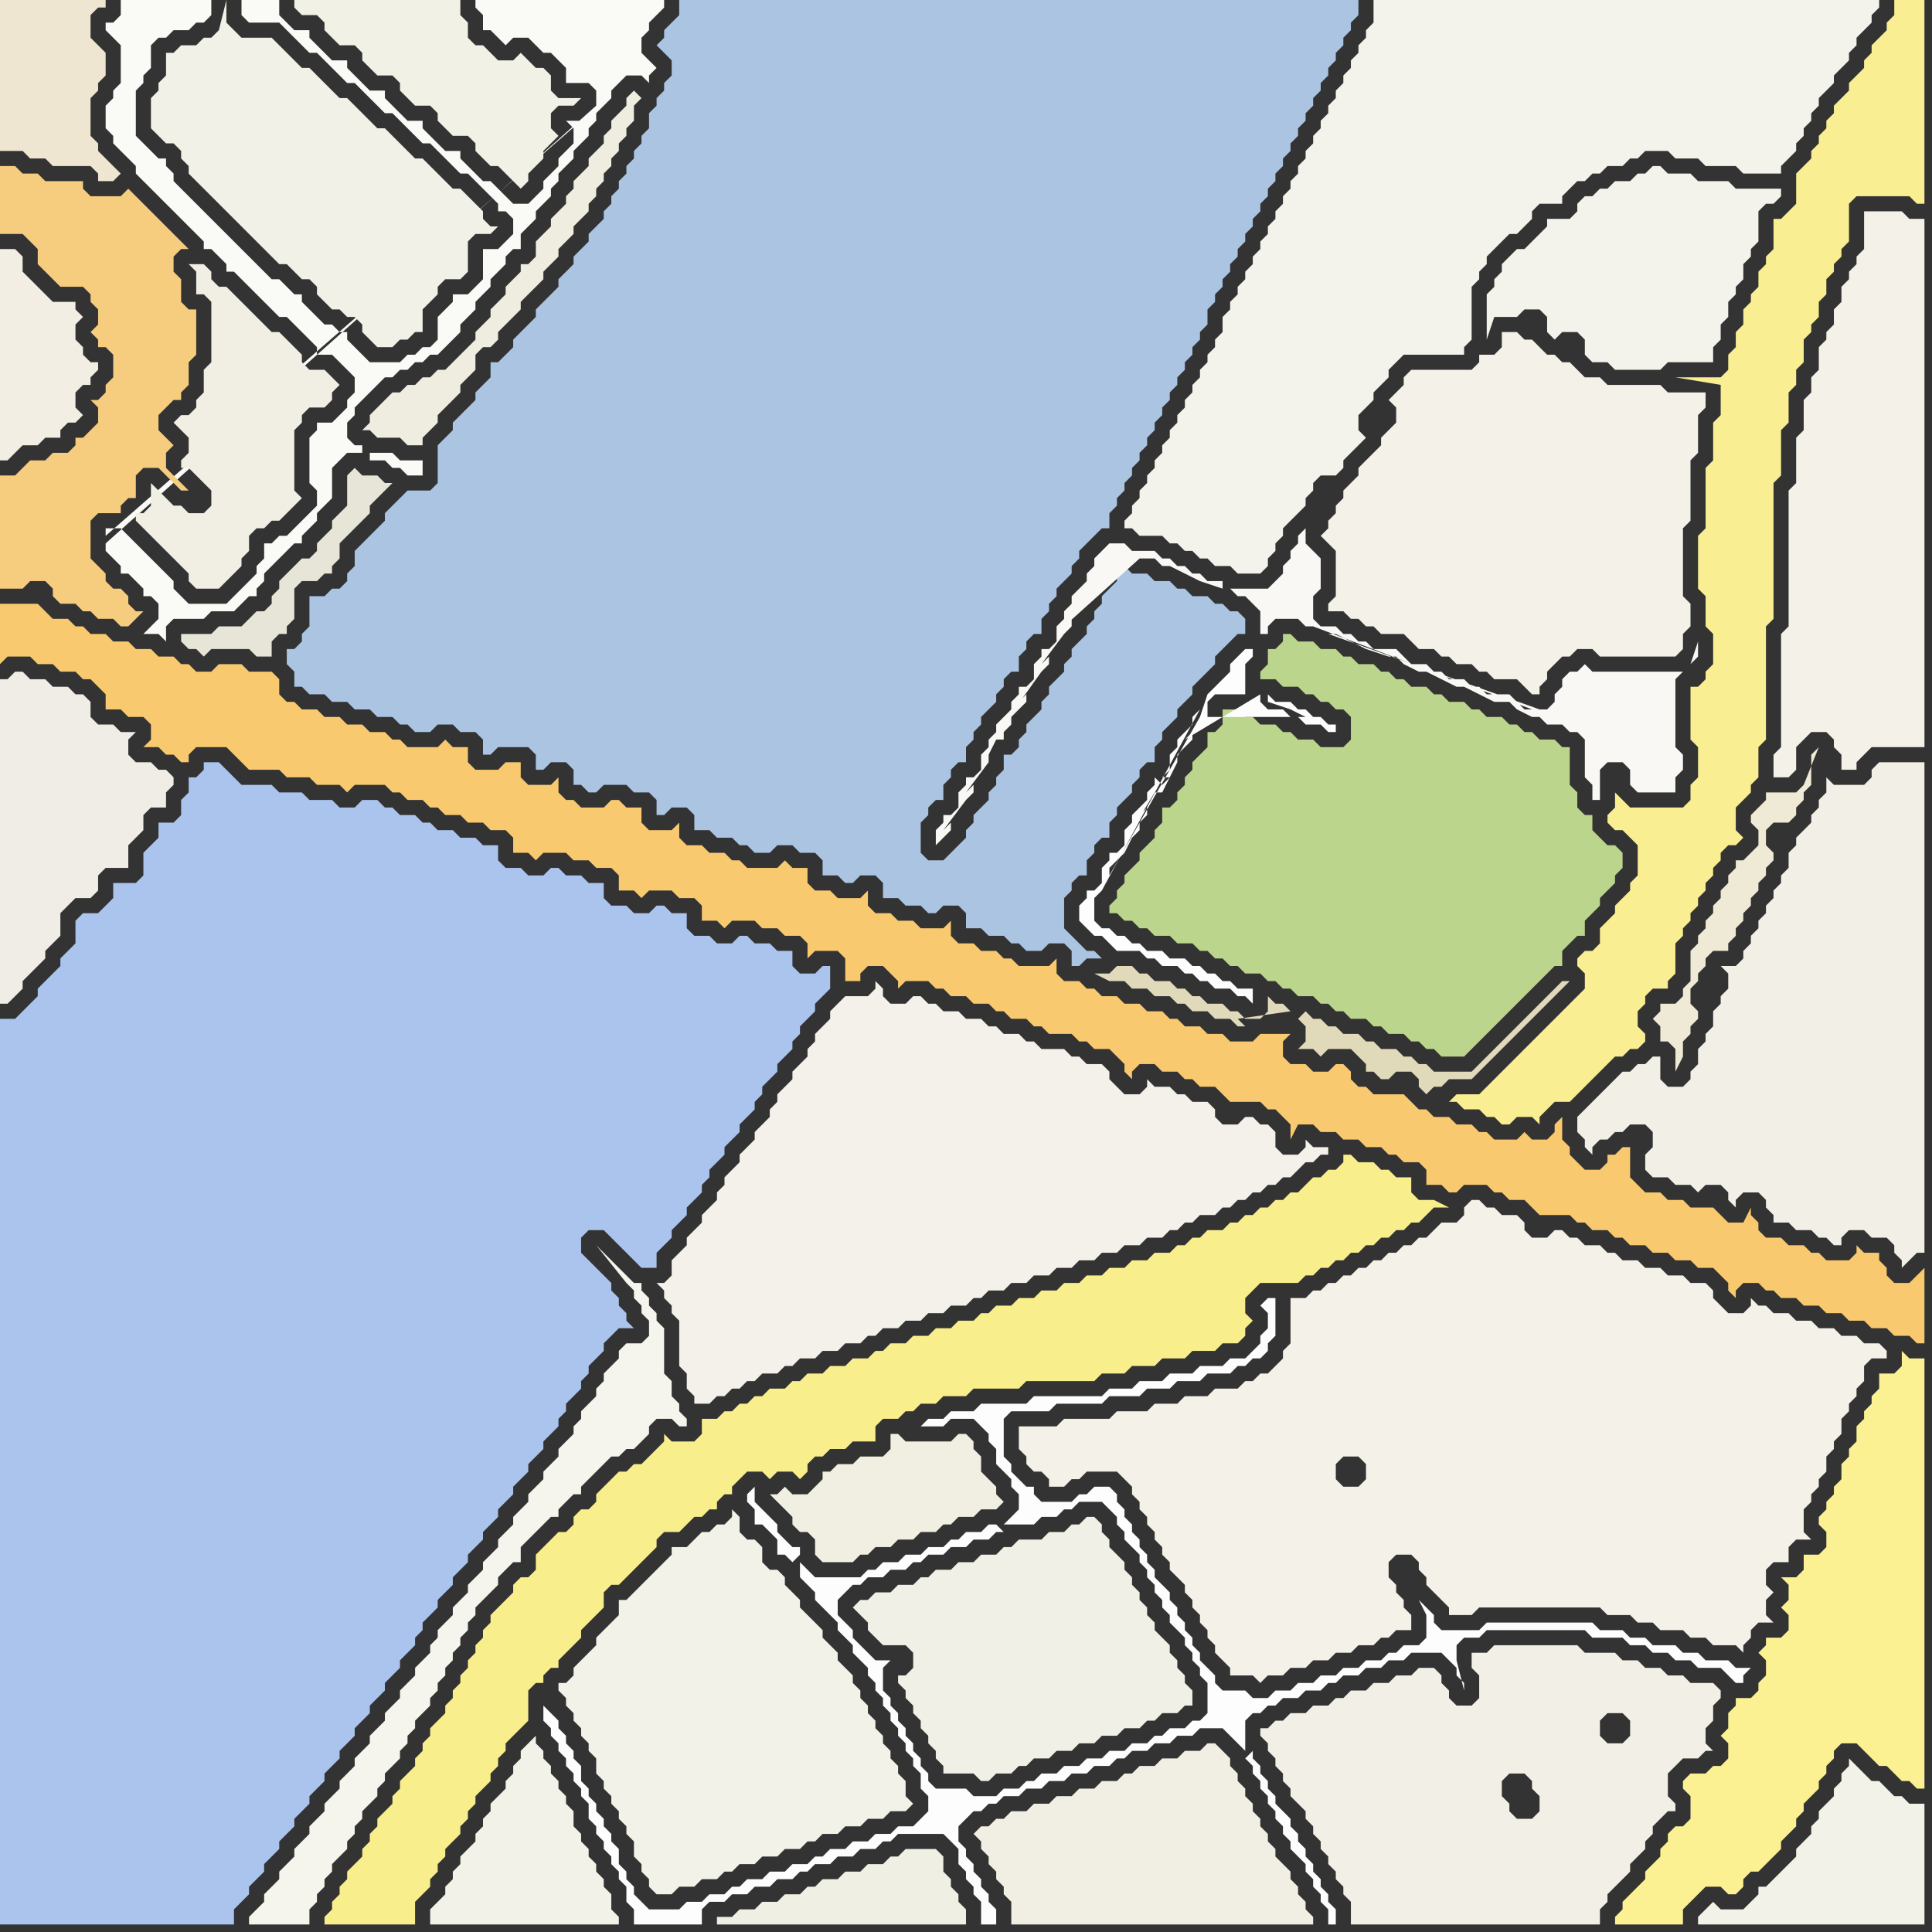 <svg width="256" height="256" xmlns="http://www.w3.org/2000/svg"><rect width="100%" height="100%" fill="#333333" stroke="none"/><script> 
var tempColor;
function hoverPath(evt){
obj = evt.target;
tempColor = obj.getAttribute("fill");
obj.setAttribute("fill","red");
//alert(tempColor);
//obj.setAttribute("stroke","red");}
function recoverPath(evt){
obj = evt.target;
obj.setAttribute("fill", tempColor);
//obj.setAttribute("stroke", tempColor);
}</script><path onmouseover="hoverPath(evt)" onmouseout="recoverPath(evt)" fill="rgb(250,250,246)" d="M  14,72l 0,1 1,1 1,1 0,1 1,0 2,2 0,1 1,0 1,1 0,2 -2,2 2,0 1,1 0,-2 1,-1 4,0 1,-1 3,0 1,-1 1,-1 1,0 0,-1 1,-1 0,-1 2,-2 1,-1 1,-1 1,0 0,-1 2,-2 0,-1 1,-1 1,-1 0,-4 2,-2 2,0 0,-1 -1,0 -1,-1 0,-2 1,-1 0,-1 4,-4 1,0 1,-1 1,0 1,-1 1,0 1,-1 1,0 1,-1 1,-1 1,-1 0,-1 1,-1 1,-1 0,-1 1,-1 1,-1 0,-1 1,-1 1,-1 0,-1 1,-1 1,0 0,-2 1,-1 1,-1 0,-1 1,-1 1,-1 0,-1 1,-1 0,-1 1,-1 1,-1 0,-1 2,-2 0,-1 1,-1 0,-1 1,-1 1,-1 0,-1 1,-1 1,-1 2,0 1,1 0,-1 1,-1 0,0 -1,-1 0,0 -1,-1 0,-2 1,-1 0,-1 1,-1 1,-1 0,-1 -25,0 0,1 1,1 0,2 1,0 1,1 1,1 1,-1 2,0 1,1 1,1 1,0 1,1 1,1 0,2 3,0 1,1 0,2 -65,58 63,-56 -2,0 1,1 0,2 -1,1 -1,1 0,1 -2,2 0,1 -1,1 -1,1 -2,0 -1,-1 -1,-1 -1,-1 -1,0 -1,-1 -1,-1 -1,-1 0,-1 -2,0 -1,-1 -1,-1 -1,-1 0,-1 -2,0 -1,-1 -1,-1 -1,-1 0,-1 -2,0 -1,-1 -1,-1 -1,-1 0,-1 -2,0 -1,-1 -1,-1 -1,-1 0,-1 -2,0 -1,-1 -1,-1 0,-2 -5,0 0,2 1,1 4,0 1,1 1,1 1,1 1,1 1,0 1,1 1,1 1,1 1,1 1,0 1,1 1,1 1,1 1,1 1,0 1,1 1,1 1,1 1,1 1,0 1,1 1,1 1,1 1,1 1,0 1,1 1,1 1,1 1,1 0,1 1,0 1,1 0,2 -1,1 -1,1 -2,0 0,4 -1,1 -1,1 -2,0 0,1 -1,1 -1,1 0,3 -1,1 -1,0 -1,1 -1,0 -1,1 -4,0 -1,-1 -1,-1 -1,-1 0,-1 -1,0 -1,-1 -1,0 -1,-1 -1,-1 -1,-1 0,-1 -1,0 -1,-1 -1,-1 -1,0 -1,-1 -1,-1 -1,-1 -1,-1 -1,-1 -1,-1 -1,-1 -1,-1 -1,-1 -1,-1 -1,-1 -1,-1 -1,-1 0,-1 -1,-1 0,-1 -1,0 -2,-2 -1,-1 0,-6 1,-1 0,-1 1,-1 0,-3 1,-1 1,0 1,-1 2,0 1,-1 1,0 1,-1 0,-2 -12,0 0,2 -1,1 -1,0 0,1 1,1 0,0 1,1 0,5 -1,1 0,1 -1,1 0,3 1,1 0,1 1,1 1,1 1,1 0,1 1,1 1,1 1,1 1,1 1,1 1,1 1,1 1,1 1,1 0,1 1,0 1,1 1,1 0,1 1,0 1,1 1,1 1,1 1,1 1,1 1,1 1,0 1,1 1,1 1,1 1,1 0,1 2,0 1,1 1,1 1,1 0,2 -1,1 0,1 -1,1 -1,1 -2,0 0,1 -1,1 0,6 1,1 0,2 -2,2 -1,1 -1,1 -1,0 -1,1 -1,0 0,2 -1,1 0,1 -1,1 -1,1 -1,1 -1,1 -5,0 -1,-1 -1,-1 0,-1 -5,-5 -1,-1 -1,-1 -2,0 0,1 63,-55 -63,56 35,-12 0,1 2,0 1,1 1,0 1,1 2,0 0,-2 -3,0 -1,-1 -3,0 -35,12Z"/>
<path onmouseover="hoverPath(evt)" onmouseout="recoverPath(evt)" fill="rgb(242,241,231)" d="M  23,7l -1,0 0,3 -1,1 0,1 -1,1 0,4 1,1 0,0 1,1 1,0 1,1 0,1 1,1 0,1 1,1 1,1 1,1 1,1 1,1 1,1 1,1 1,1 1,1 1,1 1,1 1,1 1,0 1,1 1,1 1,0 1,1 0,1 1,1 1,1 1,0 1,1 1,0 1,1 0,1 1,1 1,1 2,0 1,-1 1,0 1,-1 1,0 0,-3 1,-1 1,-1 0,-1 1,-1 2,0 1,-1 0,-4 1,-1 2,0 1,-1 -1,0 -1,-1 0,-1 -1,-1 -1,-1 -1,-1 -1,0 -1,-1 -1,-1 -1,-1 -1,-1 -1,0 -1,-1 -1,-1 -1,-1 -1,-1 -1,0 -1,-1 -1,-1 -1,-1 -1,-1 -1,0 -1,-1 -1,-1 -2,-2 -1,0 -2,-2 -1,-1 -1,-1 -4,0 -1,-1 -1,-1 0,-3 -1,4 0,0 -1,1 -1,0 -1,1 -2,0 -1,1Z"/>
<path onmouseover="hoverPath(evt)" onmouseout="recoverPath(evt)" fill="rgb(187,213,141)" d="M  162,96l 0,0 -1,1 -1,0 0,2 -1,1 -1,1 0,1 -1,1 0,1 -1,1 0,1 -1,1 -1,0 0,2 -1,1 0,1 -1,1 -1,1 0,1 -1,1 -1,1 0,1 -1,1 0,1 -1,1 0,1 1,0 1,1 1,0 1,1 1,0 1,1 2,0 1,1 2,0 1,1 1,0 1,1 1,0 1,1 1,0 1,1 2,0 1,1 1,0 1,1 1,0 1,1 2,0 1,1 1,0 1,1 1,0 1,1 2,0 1,1 1,0 1,1 2,0 1,1 1,0 1,1 1,0 1,1 3,0 1,-1 0,0 2,-2 1,-1 4,-4 1,-1 2,-2 1,-1 1,0 0,-2 1,-1 1,-1 1,0 0,-2 1,-1 1,-1 0,-1 1,-1 1,-1 0,-1 1,-1 0,-2 -1,-1 -1,0 -1,-1 -1,-1 0,-2 -1,0 -1,-1 0,-2 -1,-1 0,-5 -1,0 -1,-1 -2,0 -1,-1 -1,0 -1,-1 -1,0 -1,-1 -2,0 -1,-1 -1,0 -1,-1 -2,0 -1,-1 -1,0 -1,-1 -2,0 -1,-1 -1,0 -1,-1 -1,0 -1,-1 -2,0 -1,-1 -1,0 -1,-1 -2,0 -1,-1 -2,0 -1,-1 -1,0 0,1 -1,1 -1,0 0,2 -1,1 0,1 2,0 1,1 2,0 1,1 1,0 1,1 1,0 1,1 1,0 1,1 0,3 -1,1 -3,0 -1,-1 -2,0 -1,-1 -1,0 -1,-1 -2,0 -1,-1 -1,0 -1,-1 -2,0Z"/>
<path onmouseover="hoverPath(evt)" onmouseout="recoverPath(evt)" fill="rgb(246,204,127)" d="M  0,65l 0,13 3,0 1,-1 2,0 1,1 0,1 1,1 2,0 1,1 1,0 1,1 2,0 1,1 1,0 1,-1 0,0 1,-1 -1,0 -1,-1 0,-1 -1,-1 -1,0 -1,-1 0,-1 -1,-1 -1,-1 0,-5 1,-1 3,0 0,-1 1,-1 1,0 0,-3 1,-1 2,0 1,1 1,1 1,1 1,0 1,1 -2,-2 -2,-2 0,-2 1,-1 -1,-1 0,0 -1,-1 0,-2 1,-1 1,-1 1,0 0,-1 1,-1 0,-3 1,-1 0,-6 -1,0 -1,-1 0,-3 -1,-1 0,-2 1,-1 1,0 -1,-1 0,0 -1,-1 -2,-2 -1,-1 -1,-1 -1,-1 -1,-1 -1,1 -4,0 -1,-1 0,-1 -5,0 -1,-1 -2,0 -1,-1 -2,0 0,9 3,0 1,1 1,1 0,2 1,1 1,1 1,1 3,0 1,1 0,1 1,1 0,2 -1,1 1,1 0,1 1,0 1,1 0,3 -1,1 0,1 -1,1 -1,0 1,1 0,2 -1,1 -1,1 -1,0 0,1 -1,1 -2,0 -1,1 -2,0 -1,1 -1,1 -2,0Z"/>
<path onmouseover="hoverPath(evt)" onmouseout="recoverPath(evt)" fill="rgb(170,196,226)" d="M  46,93l 0,0 1,1 2,0 1,1 2,0 1,1 1,0 1,1 2,0 1,-1 2,0 1,1 2,0 1,1 0,2 1,0 1,-1 4,0 1,1 0,2 1,0 1,-1 2,0 1,1 0,2 1,0 1,1 1,0 1,-1 3,0 1,1 2,0 1,1 0,2 1,0 1,-1 2,0 1,1 0,2 2,0 1,1 2,0 1,1 1,0 1,1 2,0 1,-1 2,0 1,1 2,0 1,1 0,2 2,0 1,1 1,0 1,-1 2,0 1,1 0,2 2,0 1,1 2,0 1,1 1,0 1,-1 2,0 1,1 0,2 2,0 1,1 2,0 1,1 1,0 1,1 2,0 1,-1 2,0 1,1 0,2 1,0 1,-1 2,0 -1,-1 -1,0 -1,-1 -1,-1 -1,-1 0,-4 1,-1 0,-1 1,-1 1,0 0,-2 1,-1 0,-1 1,-1 1,0 0,-2 1,-1 0,-1 1,-1 1,-1 0,-1 1,-1 0,-1 1,-1 1,0 0,-2 1,-1 0,-1 1,-1 1,-1 0,-1 1,-1 1,-1 0,-1 1,-1 1,-1 1,-1 0,-1 2,-2 1,-1 1,0 0,-2 -1,-1 -1,0 -1,-1 -1,0 -1,-1 -2,0 -1,-1 -1,0 -1,-1 -2,0 -1,-1 -2,0 -1,-1 -1,1 0,1 -1,1 -1,1 0,1 -1,1 0,1 -1,1 0,1 -1,1 -1,1 0,1 -1,1 0,1 -1,1 -1,1 0,1 -1,1 0,1 -1,1 -1,1 0,1 -1,1 0,1 -1,1 -1,0 0,2 -1,1 0,1 -1,1 0,1 -1,1 -1,1 0,1 -1,1 0,1 -1,1 -1,1 -1,1 -2,0 -1,-1 0,-4 1,-1 0,-1 1,-1 1,0 0,-2 1,-1 0,-1 1,-1 1,0 0,-2 1,-1 0,-1 1,-1 0,-1 1,-1 1,-1 0,-1 1,-1 0,-1 1,-1 1,0 0,-2 1,-1 0,-1 1,-1 1,0 0,-2 1,-1 0,-1 1,-1 0,-1 2,-2 0,-1 1,-1 0,-1 1,-1 2,-2 1,0 0,-2 1,-1 0,-1 1,-1 0,-1 1,-1 0,-1 1,-1 0,-1 1,-1 0,-1 1,-1 0,-1 1,-1 0,-1 1,-1 0,-1 1,-1 0,-1 1,-1 0,-1 1,-1 0,-1 1,-1 0,-1 1,-1 0,-2 1,-1 0,-1 1,-1 0,-1 1,-1 0,-1 1,-1 0,-1 1,-1 0,-1 1,-1 0,-1 1,-1 0,-1 1,-1 0,-1 1,-1 0,-1 1,-1 0,-1 1,-1 0,-1 1,-1 0,-1 1,-1 0,-1 1,-1 0,-1 1,-1 0,-1 1,-1 0,-1 1,-1 0,-1 1,-1 0,-1 1,-1 0,-1 1,-1 0,-2 -90,0 0,2 -1,1 -1,1 0,1 -1,1 1,1 1,1 0,2 -1,1 0,1 -1,1 0,1 -1,1 0,2 -1,1 0,1 -1,1 0,1 -1,1 0,1 -1,1 0,1 -1,1 0,1 -1,1 0,1 -1,1 -1,1 0,1 -1,1 -1,1 0,1 -1,1 -1,1 0,1 -1,1 -1,1 -1,1 0,1 -1,1 -1,1 -1,1 0,1 -1,1 -1,1 -1,0 0,2 -1,1 -1,1 0,1 -1,1 -1,1 -1,1 0,1 -1,1 -1,1 0,5 -1,1 -3,0 -1,1 -2,2 0,1 -1,1 -1,1 -1,1 -1,1 0,2 -1,1 0,1 -1,1 -1,0 -1,1 -2,0 0,4 -1,1 0,1 -1,1 -1,0 0,2 1,1 0,2 1,0 1,1 2,0 1,1Z"/>
<path onmouseover="hoverPath(evt)" onmouseout="recoverPath(evt)" fill="rgb(242,241,230)" d="M  58,0l -19,0 0,1 1,1 2,0 1,1 0,1 1,1 1,1 2,0 1,1 0,1 1,1 1,1 2,0 1,1 0,1 1,1 1,1 2,0 1,1 0,1 1,1 1,1 2,0 1,1 0,1 1,1 1,1 1,0 1,1 2,2 1,-1 0,-1 1,-1 1,-1 0,-1 1,-1 1,-1 -1,-1 0,-2 1,-1 2,0 1,-1 -3,0 -1,-1 0,-2 -1,-1 -1,0 -1,-1 -1,-1 -1,1 -2,0 -1,-1 -1,-1 -1,0 -1,-1 0,-2 -1,-1 0,-2Z"/>
<path onmouseover="hoverPath(evt)" onmouseout="recoverPath(evt)" fill="rgb(244,243,235)" d="M  183,0l -1,0 0,3 -1,1 0,1 -1,1 0,1 -1,1 0,1 -1,1 0,1 -1,1 0,1 -1,1 0,1 -1,1 0,1 -1,1 0,1 -1,1 0,1 -1,1 0,1 -1,1 0,1 -1,1 0,1 -1,1 0,1 -1,1 0,1 -1,1 0,1 -1,1 0,1 -1,1 0,1 -1,1 0,1 -1,1 0,1 -1,1 0,2 -1,1 0,1 -1,1 0,1 -1,1 0,1 -1,1 0,1 -1,1 0,1 -1,1 0,1 -1,1 0,1 -1,1 0,1 -1,1 0,1 -1,1 0,1 -1,1 0,1 -1,1 0,1 -1,1 0,1 1,0 1,1 3,0 1,1 1,0 1,1 1,0 1,1 1,0 1,1 2,0 1,1 3,0 1,-1 0,-1 1,-1 0,-1 1,-1 0,-1 1,-1 1,-1 1,-1 0,-1 1,-1 0,-1 1,-1 2,0 1,-1 0,-1 1,-1 1,-1 1,-1 -1,-1 0,-2 2,-2 0,-1 1,-1 1,-1 0,-1 1,-1 1,-1 8,0 0,-1 1,-1 0,-7 1,-1 0,-1 1,-1 0,-1 1,-1 1,-1 1,-1 1,0 1,-1 1,-1 0,-1 1,-1 3,0 0,-1 2,-2 1,0 1,-1 1,0 1,-1 2,0 1,-1 1,0 1,-1 3,0 1,1 3,0 1,1 4,0 1,1 5,0 0,-1 1,-1 1,-1 0,-1 1,-1 0,-1 1,-1 0,-1 1,-1 0,-1 1,-1 1,-1 0,-1 1,-1 1,-1 0,-1 1,-1 0,-1 2,-2 0,-1 1,-1 0,-1Z"/>
<path onmouseover="hoverPath(evt)" onmouseout="recoverPath(evt)" fill="rgb(242,240,230)" d="M  219,152l -1,1 0,2 1,1 2,0 1,1 2,0 1,1 1,-1 2,0 1,1 0,1 1,1 0,-1 1,-1 2,0 1,1 0,1 1,1 0,1 2,0 1,1 2,0 1,1 1,0 1,1 1,0 0,-1 1,-1 2,0 1,1 2,0 1,1 0,1 1,1 0,1 1,-1 0,0 1,-1 1,0 0,-65 -6,0 -1,1 0,1 -1,1 -4,0 -1,-1 0,2 -1,1 0,1 -1,1 0,1 -1,1 -1,1 0,1 -1,1 0,2 -1,1 0,1 -1,1 0,1 -1,1 0,1 -1,1 0,1 -1,1 0,1 -1,1 0,1 -1,1 -2,0 1,1 0,2 -1,1 0,1 -1,1 0,2 -1,1 0,1 -1,1 0,2 -1,1 0,1 -1,1 -2,0 -1,-1 0,-3 -1,0 -1,1 -1,0 -1,1 -1,0 -1,1 -1,1 -1,1 -1,1 -1,1 -1,1 0,2 1,1 0,1 1,1 0,-1 1,-1 1,0 1,-1 1,0 1,-1 2,0 1,1Z"/>
<path onmouseover="hoverPath(evt)" onmouseout="recoverPath(evt)" fill="rgb(243,241,232)" d="M  247,33l 0,0 -1,1 0,1 -1,1 0,1 -1,1 0,2 -1,1 0,2 -1,1 0,1 -1,1 0,3 -1,1 0,2 -1,1 0,4 -1,1 0,6 -1,1 0,18 -1,1 0,15 -1,1 0,3 2,0 1,-1 0,-3 1,-1 1,-1 2,0 1,1 0,1 1,1 0,2 2,0 0,-1 1,-1 1,-1 7,0 0,-70 -2,0 -1,-1 -5,0Z"/>
<path onmouseover="hoverPath(evt)" onmouseout="recoverPath(evt)" fill="rgb(253,253,253)" d="M  72,226l 0,2 1,1 0,1 1,1 0,1 1,1 0,1 1,1 0,1 1,1 0,1 1,1 0,2 1,1 0,1 1,1 0,1 1,1 0,1 1,1 0,1 1,1 0,2 1,1 0,2 9,0 0,-2 1,-1 2,0 1,-1 2,0 1,-1 2,0 1,-1 2,0 1,-1 1,0 1,-1 2,0 1,-1 2,0 1,-1 2,0 1,-1 1,0 1,-1 6,0 1,1 1,1 0,2 1,1 0,1 1,1 0,1 1,1 0,3 2,0 0,-2 -1,-1 0,-1 -1,-1 0,-1 -1,-1 0,-1 -1,-1 0,-1 -1,-1 0,-2 1,-1 1,-1 1,0 1,-1 1,0 1,-1 2,0 1,-1 2,0 1,-1 2,0 1,-1 2,0 1,-1 2,0 1,-1 1,0 1,-1 2,0 1,-1 2,0 1,-1 2,0 1,-1 3,0 1,1 1,1 1,1 0,-4 1,-1 1,0 1,-1 1,0 1,-1 2,0 1,-1 2,0 1,-1 1,0 1,-1 2,0 1,-1 2,0 1,-1 2,0 1,-1 4,0 1,1 1,1 0,1 1,1 0,1 -1,-4 0,-2 1,-1 2,0 1,-1 13,0 1,1 4,0 1,1 2,0 1,1 2,0 1,1 2,0 1,1 3,0 1,1 1,1 1,0 0,-1 1,-1 -2,0 -1,-1 -3,0 -1,-1 -2,0 -1,-1 -3,0 -1,-1 -2,0 -1,-1 -3,0 -1,-1 -14,0 -1,1 -5,0 -1,-1 0,-1 -1,-1 -1,-1 1,2 0,3 -1,1 -2,0 -1,1 -1,0 -1,1 -2,0 -1,1 -2,0 -1,1 -2,0 -1,1 -2,0 -1,1 -2,0 -1,1 -2,0 -1,-1 -3,0 -1,-1 0,-1 -1,-1 -1,-1 0,-1 -1,-1 0,-1 -1,-1 0,-1 -1,-1 0,-1 -1,-1 0,-1 -1,-1 -1,-1 0,-1 -1,-1 0,-1 -1,-1 0,-1 -1,-1 0,-1 -1,-1 0,-1 -1,-1 0,-1 -1,-1 -2,0 -1,1 -1,0 -1,1 -4,0 -1,-1 0,-1 -1,0 -1,-1 -1,-1 0,-1 -1,-1 0,-5 1,-1 5,0 1,-1 6,0 1,-1 4,0 1,-1 3,0 1,-1 3,0 1,-1 3,0 1,-1 1,0 1,-1 1,0 1,-1 0,-1 1,-1 0,-5 -1,0 -1,1 0,0 1,1 0,2 -1,1 0,1 -1,1 -1,1 -2,0 -1,1 -3,0 -1,1 -3,0 -1,1 -3,0 -1,1 -3,0 -1,1 -9,0 -1,1 -6,0 -1,1 -3,0 -1,1 -2,0 -1,1 3,0 1,-1 3,0 1,1 1,1 0,1 1,1 0,2 1,1 1,1 0,1 1,1 0,2 -1,1 -1,1 4,0 1,-1 2,0 1,-1 1,0 1,-1 3,0 1,1 1,1 0,1 1,1 0,1 1,1 1,1 0,1 1,1 0,1 1,1 0,1 1,1 0,1 1,1 0,1 1,1 1,1 0,1 1,1 0,1 1,1 0,1 1,1 0,4 -1,1 -1,0 -1,1 -2,0 -1,1 -1,0 -1,1 -2,0 -1,1 -2,0 -1,1 -2,0 -1,1 -2,0 -1,1 -2,0 -1,1 -1,0 -1,1 -2,0 -1,1 -3,0 -1,-1 -4,0 -1,-1 0,-1 -1,-1 0,-1 -1,-1 0,-1 -1,-1 0,-1 -1,-1 0,-1 -1,-1 0,-1 -1,-1 0,-3 1,-1 -2,0 -1,-1 -1,-1 -1,-1 0,-1 -1,-1 -1,-1 0,-2 1,-1 1,-1 1,0 1,-1 2,0 1,-1 2,0 1,-1 1,0 1,-1 2,0 1,-1 2,0 1,-1 2,0 1,-1 1,0 -1,-1 -1,0 -1,1 -2,0 -1,1 -1,0 -1,1 -2,0 -1,1 -2,0 -1,1 -2,0 -1,1 -1,0 -1,1 -6,0 -1,-1 -1,-1 0,2 1,1 1,1 0,1 1,1 1,1 1,1 0,1 1,1 1,1 0,1 1,1 1,1 0,1 1,1 0,1 1,1 0,1 1,1 0,1 1,1 0,1 1,1 0,1 1,1 0,1 1,1 0,2 1,1 0,2 -1,1 -1,1 -2,0 -1,1 -2,0 -1,1 -2,0 -1,1 -2,0 -1,1 -1,0 -1,1 -2,0 -1,1 -2,0 -1,1 -2,0 -1,1 -1,0 -1,1 -2,0 -1,1 -2,0 -1,1 -4,0 -1,-1 -1,-1 0,-1 -1,-1 0,-1 -1,-1 0,-2 -1,-1 0,-1 -1,-1 0,-1 -1,-1 0,-1 -1,-1 0,-1 -1,-1 0,-2 -1,-1 0,-1 -1,-1 0,-1 -1,-1 0,-1 -1,-1 -1,-1 33,-19 1,-1 0,-1 -1,0 -1,-1 -1,-1 0,-1 -1,-1 -1,-1 -1,-1 0,-2 -1,1 0,1 1,1 0,2 1,0 1,1 1,1 0,2 1,0 1,1 -33,19 94,6 -1,1 0,0 1,1 0,1 1,1 0,1 1,1 0,1 1,1 0,1 1,1 0,1 1,1 0,1 1,1 1,1 0,1 1,1 0,1 1,1 0,1 1,1 0,2 1,0 0,-2 -1,-1 0,-1 -1,-1 0,-1 -1,-1 0,-1 -1,-1 0,-1 -1,-1 0,-1 -1,-1 0,-1 -1,-1 -1,-1 0,-1 -1,-1 0,-1 -1,-1 0,-1 -1,-1 0,-1 -94,-6Z"/>
<path onmouseover="hoverPath(evt)" onmouseout="recoverPath(evt)" fill="rgb(242,238,228)" d="M  0,35l 0,26 1,0 1,-1 0,0 1,-1 2,0 1,-1 2,0 0,-1 1,-1 1,0 1,-1 -1,-1 0,-2 1,-1 1,0 0,-1 1,-1 0,-1 -1,0 -1,-1 0,-1 -1,-1 0,-2 1,-1 -1,-1 0,-1 -3,0 -1,-1 -1,-1 -1,-1 -1,-1 0,-2 -1,-1 -2,0Z"/>
<path onmouseover="hoverPath(evt)" onmouseout="recoverPath(evt)" fill="rgb(243,242,233)" d="M  77,243l 0,0 -1,-1 0,-2 -1,-1 0,-1 -1,-1 0,-1 -1,-1 0,-1 -1,-1 0,-1 -1,-1 0,-1 -1,1 0,0 -1,1 0,1 -1,1 0,1 -1,1 0,1 -1,1 -1,1 0,1 -1,1 0,1 -1,1 0,1 -1,1 -1,1 0,1 -1,1 0,1 -1,1 0,1 -1,1 -1,1 0,2 25,0 0,-1 -1,-1 0,-2 -1,-1 0,-1 -1,-1 0,-1 -1,-1 0,-1 -1,-1Z"/>
<path onmouseover="hoverPath(evt)" onmouseout="recoverPath(evt)" fill="rgb(245,244,237)" d="M  82,179l 0,1 -1,1 -1,1 0,1 -1,1 0,1 -1,1 -1,1 0,1 -1,1 0,1 -1,1 -1,1 0,1 -1,1 -1,1 0,1 -1,1 -1,1 0,1 -1,1 -1,1 0,1 -1,1 -1,1 0,1 -1,1 -1,1 0,1 -1,1 -1,1 0,1 -1,1 -1,1 0,1 -1,1 -1,1 0,1 -1,1 0,1 -1,1 -1,1 0,1 -1,1 -1,1 0,1 -1,1 -1,1 0,1 -1,1 -1,1 0,1 -1,1 -1,1 0,1 -1,1 -1,1 0,1 -1,1 -1,1 0,1 -1,1 -1,1 0,1 -1,1 -1,1 0,1 -1,1 -1,1 0,1 -1,1 -1,1 0,1 -1,1 -1,1 0,1 8,0 0,-2 1,-1 0,-1 1,-1 0,-1 1,-1 0,-1 2,-2 0,-1 1,-1 0,-1 1,-1 0,-1 1,-1 1,-1 0,-1 1,-1 0,-1 1,-1 1,-1 0,-1 1,-1 0,-1 1,-1 0,-1 1,-1 1,-1 0,-1 1,-1 0,-1 1,-1 0,-1 1,-1 0,-1 1,-1 0,-1 1,-1 0,-1 1,-1 0,-1 1,-1 1,-1 1,-1 0,-1 1,-1 1,-1 1,0 0,-2 1,-1 1,-1 1,-1 1,-1 1,0 0,-1 1,-1 1,-1 1,0 0,-1 1,-1 1,-1 1,-1 1,-1 1,0 1,-1 1,0 2,-2 0,-1 1,-1 2,0 1,1 1,0 0,-1 -1,-1 0,-1 -1,-1 0,-2 -1,-1 0,-6 -1,-1 0,-1 -1,-1 0,-1 -1,-1 0,-1 -1,0 -1,-1 -1,-1 -1,-1 -1,-1 -1,-1 4,5 1,1 0,1 1,1 0,1 1,1 0,2 -1,1 -2,0 -1,1Z"/>
<path onmouseover="hoverPath(evt)" onmouseout="recoverPath(evt)" fill="rgb(239,237,230)" d="M  0,92l 0,41 1,0 1,-1 0,0 1,-1 0,-1 2,-2 1,-1 0,-1 1,-1 1,-1 0,-3 1,-1 1,-1 2,0 1,-1 0,-2 1,-1 3,0 0,-3 1,-1 1,-1 0,-2 1,-1 2,0 0,-2 1,-1 0,-1 -1,-1 -1,0 -1,-1 -2,0 -1,-1 0,-2 1,-1 -2,0 -1,-1 -2,0 -1,-1 0,-2 -1,-1 -1,0 -1,-1 -2,0 -1,-1 -2,0 -1,-1 -1,0 -1,1 -1,0Z"/>
<path onmouseover="hoverPath(evt)" onmouseout="recoverPath(evt)" fill="rgb(243,242,233)" d="M  92,204l -1,1 -2,0 0,1 -1,1 -1,1 -1,1 -2,2 -1,1 -1,0 0,2 -1,1 -1,1 -1,1 0,1 -1,1 -1,1 -1,1 0,1 -1,1 -1,0 0,1 1,1 0,1 1,1 0,1 1,1 0,1 1,1 0,1 1,1 0,2 1,1 0,1 1,1 0,1 1,1 0,1 1,1 0,1 1,1 0,2 1,1 0,1 1,1 0,1 1,1 2,0 1,-1 2,0 1,-1 2,0 1,-1 1,0 1,-1 2,0 1,-1 2,0 1,-1 2,0 1,-1 1,0 1,-1 2,0 1,-1 2,0 1,-1 2,0 1,-1 2,0 1,-1 -1,-1 0,-2 -1,-1 0,-1 -1,-1 0,-1 -1,-1 0,-1 -1,-1 0,-1 -1,-1 0,-1 -1,-1 0,-1 -1,-1 0,-1 -1,-1 -1,-1 0,-1 -1,-1 -1,-1 0,-1 -1,-1 -1,-1 -1,-1 0,-1 -1,-1 -1,-1 0,-1 -1,-1 -1,0 -1,-1 0,-2 -1,-1 -1,0 -1,-1 0,-2 -1,-1 0,1 -1,1 -1,0 -1,1 -1,0 -1,1Z"/>
<path onmouseover="hoverPath(evt)" onmouseout="recoverPath(evt)" fill="rgb(243,241,233)" d="M  113,132l -1,0 -1,1 -1,1 0,1 -1,1 -1,1 0,1 -1,1 0,1 -1,1 -1,1 0,1 -2,2 0,1 -1,1 0,1 -1,1 -1,1 0,1 -1,1 -1,1 0,1 -1,1 -1,1 0,1 -1,1 0,1 -1,1 -1,1 0,1 -1,1 -1,1 0,1 -2,2 0,2 -1,1 -1,0 1,1 0,1 1,1 0,1 1,1 0,6 1,1 0,2 1,1 0,1 2,0 1,-1 1,0 1,-1 1,0 1,-1 1,0 1,-1 2,0 1,-1 1,0 1,-1 2,0 1,-1 2,0 1,-1 2,0 1,-1 1,0 1,-1 2,0 1,-1 2,0 1,-1 2,0 1,-1 2,0 1,-1 1,0 1,-1 2,0 1,-1 2,0 1,-1 2,0 1,-1 2,0 1,-1 2,0 1,-1 2,0 1,-1 2,0 1,-1 2,0 1,-1 1,0 1,-1 1,0 1,-1 2,0 1,-1 1,0 1,-1 1,0 1,-1 1,0 1,-1 1,0 1,-1 1,0 1,-1 1,-1 1,0 1,-1 1,0 0,-1 -2,0 -1,-1 0,1 -1,1 -2,0 -1,-1 0,-2 -1,-1 -1,0 -1,-1 -1,0 -1,1 -2,0 -1,-1 0,-1 -1,-1 -2,0 -1,-1 -1,0 -1,-1 -2,0 -1,-1 0,1 -1,1 -2,0 -1,-1 -1,-1 0,-1 -1,-1 -2,0 -1,-1 -1,0 -1,-1 -3,0 -1,-1 -1,0 -1,-1 -2,0 -1,-1 -1,0 -1,-1 -2,0 -1,-1 -2,0 -1,-1 -1,0 -1,-1 -1,0 -1,1 -2,0 -1,-1 0,-1 -1,-1 0,1 -1,1Z"/>
<path onmouseover="hoverPath(evt)" onmouseout="recoverPath(evt)" fill="rgb(241,239,228)" d="M  26,37l 0,2 1,0 1,1 0,8 -1,1 0,3 -1,1 0,1 -1,1 -1,0 -1,1 1,1 0,0 1,1 0,2 -1,1 0,1 1,0 1,1 2,2 0,2 -1,1 -2,0 -1,-1 -1,0 -1,-1 -1,-1 -1,-1 0,3 -1,1 -1,0 0,1 1,1 0,0 1,1 1,1 1,1 1,1 1,1 1,1 0,1 1,1 3,0 1,-1 0,0 1,-1 1,-1 0,-1 1,-1 0,-2 1,-1 1,0 1,-1 1,0 1,-1 1,-1 1,-1 -1,-1 0,-8 1,-1 0,-1 1,-1 2,0 1,-1 0,-1 1,-1 -1,-1 0,0 -1,-1 -2,0 -1,-1 0,-1 -1,-1 -1,-1 -1,-1 -1,0 -1,-1 -5,-5 -1,0 -1,-1 0,-1 -1,-1 -2,0 1,1Z"/>
<path onmouseover="hoverPath(evt)" onmouseout="recoverPath(evt)" fill="rgb(230,229,215)" d="M  32,86l 1,0 1,1 2,0 0,-2 1,-1 1,0 0,-1 1,-1 0,-4 1,-1 2,0 1,-1 1,0 0,-1 1,-1 0,-2 1,-1 1,-1 1,-1 1,-1 0,-1 1,-1 1,-1 1,-1 -1,0 -1,-1 -2,0 -1,-1 -1,1 0,4 -1,1 -1,1 0,1 -1,1 -1,1 0,1 -1,1 -1,0 -1,1 -1,1 -1,1 0,1 -1,1 0,1 -1,1 -1,0 -1,1 -1,1 -3,0 -1,1 -4,0 0,1 1,1 1,0 1,1 1,-1Z"/>
<path onmouseover="hoverPath(evt)" onmouseout="recoverPath(evt)" fill="rgb(249,238,140)" d="M  81,196l -2,2 0,1 -1,1 -1,0 -1,1 0,1 -1,1 -1,0 -1,1 -1,1 -1,1 0,2 -1,1 -1,0 -1,1 0,1 -1,1 -1,1 -1,1 0,1 -1,1 0,1 -1,1 0,1 -1,1 0,1 -1,1 0,1 -1,1 0,1 -1,1 0,1 -1,1 -1,1 0,1 -1,1 0,1 -1,1 0,1 -1,1 -1,1 0,1 -1,1 0,1 -1,1 -1,1 0,1 -1,1 0,1 -1,1 0,1 -1,1 -1,1 0,1 -1,1 0,1 -1,1 0,1 -1,1 0,1 12,0 0,-3 1,-1 1,-1 0,-1 1,-1 0,-1 1,-1 0,-1 1,-1 1,-1 0,-1 1,-1 0,-1 1,-1 0,-1 1,-1 1,-1 0,-1 1,-1 0,-1 1,-1 0,-1 1,-1 1,-1 1,-1 0,-4 1,-1 1,0 0,-1 1,-1 1,0 0,-1 1,-1 1,-1 1,-1 0,-1 1,-1 1,-1 1,-1 0,-2 1,-1 1,0 3,-3 1,-1 1,-1 0,-1 1,-1 2,0 1,-1 1,-1 1,0 1,-1 1,0 0,-1 1,-1 1,0 0,-1 1,-1 1,-1 2,0 1,1 1,-1 2,0 1,1 1,-1 0,-1 1,-1 1,0 1,-1 2,0 1,-1 3,0 0,-2 1,-1 2,0 1,-1 1,0 1,-1 2,0 1,-1 3,0 1,-1 6,0 1,-1 9,0 1,-1 3,0 1,-1 3,0 1,-1 3,0 1,-1 3,0 1,-1 2,0 1,-1 0,-1 1,-1 -1,-1 0,-2 1,-1 1,-1 5,0 1,-1 1,0 1,-1 1,0 1,-1 1,0 1,-1 1,0 1,-1 1,0 1,-1 1,0 1,-1 1,0 1,-1 1,0 1,-1 1,-1 2,0 -2,-1 -2,0 -1,-1 0,-2 -2,0 -1,-1 -1,0 -1,-1 -2,0 -1,-1 -1,0 0,1 -1,1 -1,0 -1,1 -1,0 -1,1 -1,1 -1,0 -1,1 -1,0 -1,1 -1,0 -1,1 -1,0 -1,1 -1,0 -1,1 -2,0 -1,1 -1,0 -1,1 -1,0 -1,1 -2,0 -1,1 -2,0 -1,1 -2,0 -1,1 -2,0 -1,1 -2,0 -1,1 -2,0 -1,1 -2,0 -1,1 -2,0 -1,1 -1,0 -1,1 -2,0 -1,1 -2,0 -1,1 -2,0 -1,1 -2,0 -1,1 -1,0 -1,1 -2,0 -1,1 -2,0 -1,1 -2,0 -1,1 -1,0 -1,1 -2,0 -1,1 -1,0 -1,1 -1,0 -1,1 -1,0 -1,1 -2,0 0,2 -1,1 -3,0 -1,-1 0,1 -1,1 0,0 -1,1 -1,1 -1,0 -1,1 -1,0 -1,1Z"/>
<path onmouseover="hoverPath(evt)" onmouseout="recoverPath(evt)" fill="rgb(170,196,237)" d="M  9,126l -1,1 0,1 -3,3 0,1 -1,1 -1,1 -1,1 -2,0 0,120 31,0 0,-2 1,-1 1,-1 0,-1 1,-1 1,-1 0,-1 1,-1 1,-1 0,-1 1,-1 1,-1 0,-1 1,-1 1,-1 0,-1 1,-1 1,-1 0,-1 1,-1 1,-1 0,-1 2,-2 0,-1 1,-1 1,-1 0,-1 1,-1 1,-1 0,-1 1,-1 1,-1 0,-1 1,-1 1,-1 0,-1 1,-1 0,-1 1,-1 1,-1 0,-1 1,-1 1,-1 0,-1 1,-1 1,-1 0,-1 1,-1 1,-1 0,-1 2,-2 0,-1 1,-1 1,-1 0,-1 1,-1 1,-1 0,-1 1,-1 1,-1 0,-1 1,-1 1,-1 0,-1 1,-1 0,-1 1,-1 1,-1 0,-1 1,-1 0,-1 1,-1 1,-1 0,-1 1,-1 1,-1 2,0 -1,-1 0,-1 -1,-1 0,-1 -1,-1 0,-1 -1,-1 -1,-1 -1,-1 -1,-1 0,-2 1,-1 2,0 1,1 1,1 1,1 1,1 1,1 2,0 0,-2 1,-1 1,-1 0,-1 2,-2 0,-1 1,-1 1,-1 0,-1 1,-1 0,-1 1,-1 1,-1 0,-1 1,-1 1,-1 0,-1 2,-2 0,-1 1,-1 0,-1 1,-1 1,-1 0,-1 1,-1 1,-1 0,-1 1,-1 0,-1 1,-1 1,-1 0,-1 1,-1 1,-1 0,-3 -1,0 -1,1 -2,0 -1,-1 0,-2 -2,0 -1,-1 -2,0 -1,-1 -1,0 -1,1 -2,0 -1,-1 -2,0 -1,-1 0,-2 -2,0 -1,-1 -1,0 -1,1 -2,0 -1,-1 -2,0 -1,-1 0,-2 -2,0 -1,-1 -2,0 -1,-1 -1,0 -1,1 -2,0 -1,-1 -2,0 -1,-1 0,-2 -2,0 -1,-1 -2,0 -1,-1 -2,0 -1,-1 -1,0 -1,-1 -2,0 -1,-1 -1,0 -1,-1 -2,0 -1,1 -2,0 -1,-1 -3,0 -1,-1 -3,0 -1,-1 -4,0 -1,-1 -1,-1 -1,-1 -2,0 0,1 -1,1 -1,0 0,2 -1,1 0,2 -1,1 -2,0 0,2 -1,1 -1,1 0,3 -1,1 -3,0 0,2 -1,1 -1,1 -2,0 -1,1 0,3 -1,1Z"/>
<path onmouseover="hoverPath(evt)" onmouseout="recoverPath(evt)" fill="rgb(238,230,209)" d="M  12,14l 0,-1 1,-1 0,-1 1,-1 0,-3 -1,-1 -1,-1 0,-3 1,-1 1,0 0,-1 -14,0 0,20 3,0 1,1 2,0 1,1 5,0 1,1 0,1 2,0 1,-1 0,0 -1,-1 0,0 -1,-1 -1,-1 0,-1 -1,-1Z"/>
<path onmouseover="hoverPath(evt)" onmouseout="recoverPath(evt)" fill="rgb(238,237,223)" d="M  81,21l 0,0 1,-1 0,-1 1,-1 0,-1 1,-1 0,-2 1,-1 -1,-1 -1,1 0,1 -1,1 -1,1 0,1 -1,1 0,1 -1,1 -1,1 0,1 -1,1 -1,1 0,1 -1,1 0,1 -1,1 -1,1 0,1 -1,1 -1,1 0,2 -1,1 -1,0 0,1 -1,1 -1,1 0,1 -1,1 -1,1 0,1 -1,1 -1,1 0,1 -1,1 -2,2 -1,1 -1,0 -1,1 -1,0 -1,1 -1,0 -1,1 -1,0 -2,2 -1,1 0,1 -1,1 1,0 1,1 3,0 1,1 2,0 0,-1 1,-1 1,-1 0,-1 1,-1 2,-2 0,-1 1,-1 1,-1 0,-2 1,-1 1,0 1,-1 0,-1 1,-1 1,-1 1,-1 0,-1 1,-1 1,-1 1,-1 0,-1 1,-1 1,-1 0,-1 1,-1 1,-1 0,-1 1,-1 1,-1 0,-1 1,-1 0,-1 1,-1 0,-1 1,-1Z"/>
<path onmouseover="hoverPath(evt)" onmouseout="recoverPath(evt)" fill="rgb(240,239,226)" d="M  106,198l -1,0 -1,-1 -1,1 -1,0 1,1 0,0 1,1 1,1 0,1 1,1 1,0 1,1 0,2 1,1 4,0 1,-1 1,0 1,-1 2,0 1,-1 2,0 1,-1 2,0 1,-1 1,0 1,-1 2,0 1,-1 2,0 1,-1 -1,-1 0,-1 -1,-1 -1,-1 0,-2 -1,-1 0,-1 -1,-1 -1,0 -1,1 -6,0 -1,-1 -1,0 0,2 -1,1 -3,0 -1,1 -2,0 -1,1 -1,0 0,1 -1,1 -1,1Z"/>
<path onmouseover="hoverPath(evt)" onmouseout="recoverPath(evt)" fill="rgb(241,239,228)" d="M  164,255l 10,0 0,-1 -1,-1 0,-1 -1,-1 0,-1 -1,-1 0,-1 -1,-1 -1,-1 0,-1 -1,-1 0,-1 -1,-1 0,-1 -1,-1 0,-1 -1,-1 0,-1 -1,-1 0,-1 -1,-1 0,-1 -1,-1 -1,-1 -1,0 -1,1 -2,0 -1,1 -2,0 -1,1 -2,0 -1,1 -1,0 -1,1 -2,0 -1,1 -2,0 -1,1 -2,0 -1,1 -2,0 -1,1 -2,0 -1,1 -1,0 -1,1 -1,0 -1,1 1,1 0,1 1,1 0,1 1,1 0,1 1,1 0,1 1,1 0,3Z"/>
<path onmouseover="hoverPath(evt)" onmouseout="recoverPath(evt)" fill="rgb(242,240,230)" d="M  168,229l -1,0 0,1 1,1 0,1 1,1 0,1 1,1 0,1 1,1 0,1 1,1 1,1 0,1 1,1 0,1 1,1 0,1 1,1 0,1 1,1 0,1 1,1 0,1 1,1 0,3 33,0 0,-2 1,-1 0,-1 1,-1 1,-1 1,-1 0,-1 1,-1 1,-1 0,-1 1,-1 0,-1 1,-1 1,-1 1,0 0,-1 -1,-1 0,-3 1,-1 1,-1 2,0 1,-1 1,0 -1,-1 0,-2 1,-1 0,-2 1,-1 0,-1 -1,-1 -3,0 -1,-1 -2,0 -1,-1 -2,0 -1,-1 -2,0 -1,-1 -4,0 -1,-1 -11,0 -1,1 -2,0 0,2 1,1 0,3 -1,1 -2,0 -1,-1 0,-1 -1,-1 0,-1 -1,-1 -2,0 -1,1 -2,0 -1,1 -2,0 -1,1 -2,0 -1,1 -1,0 -1,1 -2,0 -1,1 -2,0 -1,1 -1,0 -1,1 48,1 -1,1 -2,0 -1,-1 0,-2 1,-1 2,0 1,1 0,2 -48,-1 32,6 2,0 1,1 0,1 1,1 0,2 -1,1 -2,0 -1,-1 0,-1 -1,-1 0,-2 1,-1 -32,-6Z"/>
<path onmouseover="hoverPath(evt)" onmouseout="recoverPath(evt)" fill="rgb(249,248,245)" d="M  203,94l -1,0 -1,-1 -1,-1 -3,0 -1,-1 -1,0 -1,-1 -2,0 -1,-1 -1,0 -1,-1 -2,0 -1,-1 -1,-1 -3,0 -1,-1 -1,0 -1,-1 -1,0 -1,-1 -2,0 -1,-1 0,-3 1,-1 0,-4 -1,-1 -1,-1 0,-2 1,-1 -2,2 0,1 -1,1 0,1 -1,1 0,1 -1,1 -1,1 -5,0 1,1 1,0 1,1 1,1 0,3 1,0 0,-1 1,-1 3,0 1,1 1,0 29,11 -41,-17 -2,0 -1,-1 -1,0 -1,-1 -1,0 -1,-1 -1,0 -1,-1 -3,0 -1,-1 -2,0 -1,1 -1,1 0,1 -1,1 0,1 -1,1 -1,1 0,1 -1,1 0,1 -1,1 0,2 -1,1 -1,0 0,1 -1,1 0,2 -1,1 -1,0 0,1 -1,1 0,1 -1,1 -1,1 0,1 -1,1 0,1 -1,1 0,2 -1,1 -1,0 0,1 -1,1 0,2 -1,1 -1,0 0,1 -1,1 0,2 1,-1 0,0 1,-1 0,-1 1,-1 -2,2 3,-4 1,-1 0,-1 1,-1 -2,2 3,-4 0,-1 1,-2 1,0 0,-1 1,-1 0,-1 1,-1 1,-1 0,-1 1,-1 -2,2 -2,3 5,-7 1,-1 0,-1 1,-1 -2,2 3,-4 1,-1 0,-1 1,-1 0,-1 1,-1 0,-1 2,-2 0,-1 2,-2 -1,0 -1,1 -1,2 -2,3 -1,2 -1,2 10,-9 2,0 1,1 1,0 2,1 2,1 3,1 0,-1 41,17 -27,-10 1,0 2,1 2,1 3,1 1,0 1,1 2,1 1,0 2,1 2,1 1,0 2,1 2,1 2,0 1,1 2,1 1,0 1,1 2,0 1,1 1,0 1,1 0,5 1,1 0,2 1,0 0,-4 1,-1 2,0 1,1 0,2 1,1 5,0 0,-2 1,-1 0,-2 -1,-1 0,-9 1,-1 -12,0 -1,-1 -1,1 -1,0 -1,1 0,1 -1,1 0,1 -1,1 -1,0 -28,-10 27,10 21,-6 1,-1 0,-2 -1,3 -21,6Z"/>
<path onmouseover="hoverPath(evt)" onmouseout="recoverPath(evt)" fill="rgb(251,241,147)" d="M  224,238l 0,3 -1,1 -1,0 -1,1 0,1 -1,1 0,1 -1,1 -1,1 0,1 -3,3 0,1 -1,1 0,1 9,0 0,-2 1,-1 1,-1 1,-1 2,0 1,1 1,0 1,-1 0,-1 1,-1 1,0 1,-1 1,-1 1,-1 0,-1 1,-1 1,-1 0,-1 1,-1 0,-1 1,-1 1,-1 0,-1 1,-1 0,-1 1,-1 0,-1 1,-1 2,0 1,1 1,1 1,1 1,0 1,1 1,1 1,0 1,1 1,0 0,-57 -2,0 -1,-1 0,2 -1,1 -2,0 0,2 -1,1 0,1 -1,1 0,1 -1,1 0,2 -1,1 0,1 -1,1 0,2 -1,1 0,1 -1,1 0,1 -1,1 0,1 1,1 0,2 -1,1 -2,0 0,2 -1,1 -2,0 1,1 0,2 -1,1 1,1 0,2 -1,1 -2,0 0,1 -1,1 1,1 0,2 -1,1 0,1 -1,1 -2,0 0,1 -1,1 0,2 -1,1 1,1 0,2 -1,1 -1,0 -1,1 -2,0 -1,1 0,1 1,1Z"/>
<path onmouseover="hoverPath(evt)" onmouseout="recoverPath(evt)" fill="rgb(243,242,233)" d="M  240,255l 15,0 0,-16 -2,0 -1,-1 -1,0 -1,-1 -1,-1 -1,0 -1,-1 -1,-1 -1,-1 0,1 -1,1 0,1 -1,1 0,1 -1,1 -1,1 0,1 -1,1 0,1 -1,1 -1,1 0,1 -1,1 -1,1 -1,1 -1,1 -1,0 0,1 -1,1 -1,1 -3,0 -1,-1 -1,1 0,0 -1,1 0,1Z"/>
<path onmouseover="hoverPath(evt)" onmouseout="recoverPath(evt)" fill="rgb(248,201,111)" d="M  40,94l -1,-1 -1,0 -1,-1 0,-2 -1,-1 -3,0 -1,-1 -3,0 -1,1 -2,0 -1,-1 -1,0 -1,-1 -2,0 -1,-1 -2,0 -1,-1 -2,0 -1,-1 -2,0 -1,-1 -1,0 -1,-1 -2,0 -1,-1 -1,-1 -5,0 0,8 1,-1 3,0 1,1 2,0 1,1 2,0 1,1 1,0 1,1 1,1 0,2 2,0 1,1 2,0 1,1 0,2 -1,1 2,0 1,1 1,0 1,1 1,0 0,-1 1,-1 4,0 1,1 1,1 1,1 4,0 1,1 3,0 1,1 3,0 1,1 1,-1 4,0 1,1 1,0 1,1 2,0 1,1 1,0 1,1 2,0 1,1 2,0 1,1 2,0 1,1 0,2 2,0 1,1 1,-1 3,0 1,1 2,0 1,1 2,0 1,1 0,2 2,0 1,1 1,-1 3,0 1,1 2,0 1,1 0,2 2,0 1,1 1,-1 3,0 1,1 2,0 1,1 2,0 1,1 0,2 1,-1 3,0 1,1 0,3 2,0 0,-1 1,-1 2,0 1,1 1,1 0,1 1,-1 3,0 1,1 1,0 1,1 2,0 1,1 2,0 1,1 1,0 1,1 2,0 1,1 1,0 1,1 3,0 1,1 1,0 1,1 2,0 1,1 1,1 0,1 1,1 0,-1 1,-1 2,0 1,1 2,0 1,1 1,0 1,1 2,0 1,1 1,1 4,0 1,1 1,0 1,1 1,1 0,2 1,-2 2,0 1,1 2,0 1,1 2,0 1,1 2,0 1,1 1,0 1,1 2,0 1,1 0,2 2,0 1,1 1,0 1,-1 3,0 1,1 1,0 1,1 2,0 1,1 1,1 4,0 1,1 1,0 1,1 2,0 1,1 1,0 1,1 2,0 1,1 2,0 1,1 2,0 1,1 2,0 1,1 1,1 0,1 1,1 0,-1 1,-1 2,0 1,1 1,0 1,1 2,0 1,1 2,0 1,1 2,0 1,1 2,0 1,1 2,0 1,1 2,0 1,1 1,0 0,-10 -1,1 -1,1 -2,0 -1,-1 0,-1 -1,-1 0,-1 -2,0 -1,-1 0,1 -1,1 -3,0 -1,-1 -1,0 -1,-1 -2,0 -1,-1 -2,0 -1,-1 0,-1 -1,-1 0,-1 -1,2 -2,0 -1,-1 -1,-1 -3,0 -1,-1 -2,0 -1,-1 -2,0 -1,-1 -1,-1 0,-4 -1,0 -1,1 -1,0 0,1 -1,1 -2,0 -1,-1 -1,-1 0,-1 -1,-1 0,-3 -1,1 0,1 -1,1 -2,0 -1,-1 -1,1 -3,0 -1,-1 -1,0 -1,-1 -2,0 -1,-1 -2,0 -1,-1 -1,0 -1,-1 -1,-1 -4,0 -1,-1 -1,0 -1,-1 0,-1 -1,-1 -1,0 -1,1 -2,0 -1,-1 -2,0 -1,-1 0,-2 1,-1 -4,0 -1,1 -3,0 -1,-1 -2,0 -1,-1 -2,0 -1,-1 -1,0 -1,-1 -2,0 -1,-1 -2,0 -1,-1 -2,0 -1,-1 -1,0 -1,-1 -2,0 -1,-1 0,-2 -1,1 -4,0 -1,-1 -1,0 -1,-1 -2,0 -1,-1 -2,0 -1,-1 0,-2 -1,1 -3,0 -1,-1 -2,0 -1,-1 -2,0 -1,-1 0,-2 -1,1 -3,0 -1,-1 -2,0 -1,-1 0,-2 -2,0 -1,-1 -1,1 -4,0 -1,-1 -1,0 -1,-1 -2,0 -1,-1 -2,0 -1,-1 0,-2 -1,1 -3,0 -1,-1 0,-2 -2,0 -1,-1 -1,0 -1,1 -3,0 -1,-1 -1,0 -1,-1 0,-2 -1,1 -3,0 -1,-1 0,-2 -2,0 -1,1 -3,0 -1,-1 0,-2 -2,0 -1,-1 -1,1 -4,0 -1,-1 -1,0 -1,-1 -2,0 -1,-1 -2,0 -1,-1 -2,0 -1,-1Z"/>
<path onmouseover="hoverPath(evt)" onmouseout="recoverPath(evt)" fill="rgb(241,240,230)" d="M  121,221l 0,0 -1,1 -1,0 0,1 1,1 0,1 1,1 0,1 1,1 0,1 1,1 0,1 1,1 0,1 1,1 0,1 4,0 1,1 1,0 1,-1 2,0 1,-1 1,0 1,-1 2,0 1,-1 2,0 1,-1 2,0 1,-1 2,0 1,-1 2,0 1,-1 1,0 1,-1 2,0 1,-1 1,0 0,-2 -1,-1 0,-1 -1,-1 0,-1 -1,-1 0,-1 -1,-1 -1,-1 0,-1 -1,-1 0,-1 -1,-1 0,-1 -1,-1 0,-1 -1,-1 0,-1 -1,-1 -1,-1 0,-1 -1,-1 0,-1 -1,-1 -1,0 -1,1 -1,0 -1,1 -2,0 -1,1 -3,0 -1,1 -1,0 -1,1 -2,0 -1,1 -2,0 -1,1 -2,0 -1,1 -1,0 -1,1 -2,0 -1,1 -2,0 -1,1 -1,0 -1,1 1,1 0,0 1,1 0,1 1,1 1,1 3,0 1,1Z"/>
<path onmouseover="hoverPath(evt)" onmouseout="recoverPath(evt)" fill="rgb(240,239,228)" d="M  125,247l 0,-1 -1,-1 -4,0 -1,1 -1,0 -1,1 -2,0 -1,1 -2,0 -1,1 -2,0 -1,1 -1,0 -1,1 -2,0 -1,1 -2,0 -1,1 -2,0 -1,1 -2,0 0,1 33,0 0,-2 -1,-1 0,-1 -1,-1 0,-1 -1,-1Z"/>
<path onmouseover="hoverPath(evt)" onmouseout="recoverPath(evt)" fill="rgb(243,241,232)" d="M  135,191l 0,1 1,1 0,1 1,1 1,0 1,1 0,1 2,0 1,-1 1,0 1,-1 4,0 1,1 1,1 0,1 1,1 0,1 1,1 0,1 1,1 0,1 1,1 0,1 1,1 0,1 1,1 1,1 0,1 1,1 0,1 1,1 0,1 1,1 0,1 1,1 0,1 1,1 1,1 0,1 3,0 1,1 1,-1 2,0 1,-1 2,0 1,-1 2,0 1,-1 2,0 1,-1 2,0 1,-1 1,0 1,-1 2,0 0,-2 -1,-1 0,-1 -1,-1 0,-1 -1,-1 0,-2 1,-1 2,0 1,1 0,1 1,1 0,1 1,1 1,1 1,1 0,1 3,0 1,-1 16,0 1,1 3,0 1,1 2,0 1,1 3,0 1,1 2,0 1,1 3,0 1,1 0,-1 1,-1 0,-1 1,-1 2,0 -1,-1 0,-2 1,-1 -1,-1 0,-2 1,-1 2,0 0,-2 1,-1 2,0 -1,-1 0,-3 1,-1 0,-1 1,-1 0,-1 1,-1 0,-2 1,-1 0,-1 1,-1 0,-2 1,-1 0,-1 1,-1 0,-1 1,-1 0,-2 1,-1 2,0 0,-1 -1,-1 -2,0 -1,-1 -2,0 -1,-1 -2,0 -1,-1 -2,0 -1,-1 -2,0 -1,-1 -1,0 -1,-1 0,1 -1,1 -2,0 -1,-1 -1,-1 0,-1 -1,-1 -2,0 -1,-1 -2,0 -1,-1 -2,0 -1,-1 -2,0 -1,-1 -1,0 -1,-1 -2,0 -1,-1 -1,0 -1,-1 -1,0 -1,1 -2,0 -1,-1 0,-1 -1,-1 -2,0 -1,-1 -1,0 -1,-1 -1,0 -1,1 0,1 -1,1 -2,0 -1,1 -1,1 -1,0 -1,1 -1,0 -1,1 -1,0 -1,1 -1,0 -1,1 -1,0 -1,1 -1,0 -1,1 -1,0 -1,1 -1,0 -1,1 -2,0 0,6 -1,1 0,1 -1,1 -1,1 -1,0 -1,1 -1,0 -1,1 -3,0 -1,1 -3,0 -1,1 -3,0 -1,1 -4,0 -1,1 -6,0 -1,1 -5,0 0,2 45,6 -2,0 -1,-1 0,-2 1,-1 2,0 1,1 0,2 -1,1 -45,-6Z"/>
<path onmouseover="hoverPath(evt)" onmouseout="recoverPath(evt)" fill="rgb(253,253,253)" d="M  159,95l 1,0 0,-2 1,-1 4,0 0,-4 1,-1 0,-1 -1,0 -2,2 0,1 -3,3 -1,3 0,-1 -1,1 0,1 -1,1 -1,1 0,1 -1,1 0,2 -1,1 1,0 -1,1 -1,-1 0,1 -1,1 0,1 -1,1 -1,1 0,1 -1,1 0,2 -1,1 -1,0 0,1 -1,1 0,2 -1,1 -1,0 0,1 -1,1 0,2 1,1 0,0 1,1 1,0 1,1 1,1 3,0 1,1 1,0 1,1 2,0 1,1 1,0 1,1 1,0 1,1 2,0 1,1 1,0 1,1 0,-2 -2,0 -1,-1 -1,0 -1,-1 -1,0 -1,-1 -1,0 -1,-1 -2,0 -1,-1 -2,0 -1,-1 -1,0 -1,-1 -1,0 -1,-1 -1,0 -1,-1 0,-3 1,-1 13,-24 0,1 -12,21 0,-1 1,-1 1,-1 1,-2 1,-1 0,-1 1,-1 0,-1 -1,1 0,0 -1,2 3,-5 1,0 2,-4 0,-1 1,-1 1,-1 0,-1 -1,1 10,-6 0,1 1,1 2,0 1,1 1,0 1,1 2,0 1,1 1,0 0,-1 -1,0 -1,-1 -1,0 -1,-1 -1,0 -1,-1 -2,0 -1,-1 0,1 3,1 2,1Z"/>
<path onmouseover="hoverPath(evt)" onmouseout="recoverPath(evt)" fill="rgb(224,218,187)" d="M  172,135l 1,1 0,2 -1,1 2,0 1,1 1,-1 3,0 1,1 1,1 0,1 1,0 1,1 1,0 1,-1 2,0 1,1 0,1 1,1 1,-1 1,0 1,-1 3,0 1,-1 1,-1 1,-1 1,-1 1,-1 1,-1 1,-1 1,-1 1,-1 1,-1 1,-1 1,-1 1,-1 -1,0 -1,1 -1,1 -1,1 -1,1 -1,1 -1,1 -1,1 -1,1 -1,1 -2,2 -1,1 -5,0 -1,-1 -1,0 -1,-1 -1,0 -1,-1 -2,0 -1,-1 -1,0 -1,-1 -2,0 -1,-1 -1,0 -1,-1 -1,0 -1,-1 -1,1 -2,-2 -1,0 -1,-1 0,2 -1,1 -2,0 -1,-1 -1,0 -1,-1 -2,0 -1,-1 -1,0 -1,-1 -1,0 -1,-1 -2,0 -1,-1 -1,0 -1,-1 -2,0 -1,1 -2,0 2,1 2,0 1,1 2,0 1,1 2,0 1,1 1,0 1,1 2,0 1,1 2,0 1,1 1,0 -1,-1 7,-1 1,1Z"/>
<path onmouseover="hoverPath(evt)" onmouseout="recoverPath(evt)" fill="rgb(249,238,145)" d="M  198,143l -1,1 -1,1 -3,0 -1,1 1,0 1,1 2,0 1,1 1,0 1,1 1,0 1,-1 2,0 1,1 0,-1 1,-1 1,-1 2,0 1,-1 1,-1 2,-2 1,-1 1,-1 1,0 1,-1 1,0 1,-1 0,-1 -1,-1 0,-2 1,-1 0,-1 1,-1 2,0 0,-1 1,-1 0,-4 1,-1 0,-1 1,-1 0,-1 1,-1 0,-1 1,-1 0,-1 1,-1 0,-1 1,-1 0,-1 1,-1 1,0 1,-1 -1,-1 0,-3 1,-1 1,-1 0,-1 1,-1 0,-4 1,-1 0,-15 1,-1 0,-18 1,-1 0,-6 1,-1 0,-4 1,-1 0,-2 1,-1 0,-3 1,-1 0,-1 1,-1 0,-2 1,-1 0,-2 1,-1 0,-1 1,-1 0,-1 1,-1 0,-5 1,-1 7,0 1,1 1,0 0,-27 -4,0 0,2 -1,1 0,1 -1,1 -1,1 0,1 -1,1 0,1 -2,2 0,1 -1,1 -1,1 0,1 -1,1 0,1 -1,1 0,1 -1,1 0,1 -1,1 -1,1 0,4 -2,2 -1,0 0,4 -1,1 0,1 -1,1 0,2 -1,1 0,1 -1,1 0,2 -1,1 0,2 -1,1 0,2 -1,1 -6,0 6,1 0,4 -1,1 0,5 -1,1 0,8 -1,1 0,7 1,1 0,4 1,1 0,4 -1,1 0,1 -1,1 -1,0 0,7 1,1 0,4 -1,1 0,2 -1,1 -7,0 -1,-1 -1,-1 0,2 -1,1 0,1 1,1 1,0 1,1 1,1 0,4 -1,1 0,1 -1,1 -1,1 0,1 -1,1 -1,1 0,2 -1,1 -1,0 -1,1 0,1 1,1 0,2 -1,1 -11,11Z"/>
<path onmouseover="hoverPath(evt)" onmouseout="recoverPath(evt)" fill="rgb(243,241,232)" d="M  199,46l 0,0 -1,1 -2,0 0,1 -1,1 -8,0 -1,1 0,1 -2,2 1,1 0,2 -1,1 -1,1 0,1 -1,1 -1,1 -1,1 0,1 -1,1 -1,1 0,1 -1,1 0,1 -1,1 0,1 -1,1 1,1 1,1 0,6 -1,1 0,1 2,0 1,1 1,0 1,1 1,0 1,1 3,0 1,1 1,1 2,0 1,1 1,0 1,1 2,0 1,1 1,0 1,1 3,0 1,1 1,1 1,0 0,-1 1,-1 0,-1 2,-2 1,0 1,-1 2,0 1,1 10,0 1,-1 0,-2 1,-1 0,-3 -1,-1 0,-9 1,-1 0,-8 1,-1 0,-5 1,-1 0,-2 -5,0 -1,-1 -7,0 -1,-1 -2,0 -1,-1 -1,-1 -1,0 -1,-1 -1,0 -1,-1 -1,-1 -1,0 -1,-1 -2,0Z"/>
<path onmouseover="hoverPath(evt)" onmouseout="recoverPath(evt)" fill="rgb(244,243,235)" d="M  220,49l 0,0 1,-1 6,0 0,-2 1,-1 0,-2 1,-1 0,-2 1,-1 0,-1 1,-1 0,-2 1,-1 0,-1 1,-1 0,-4 1,-1 1,0 1,-1 0,-1 -6,0 -1,-1 -4,0 -1,-1 -3,0 -1,-1 -1,0 -1,1 -1,0 -1,1 -2,0 -1,1 -1,0 -1,1 -1,0 -1,1 0,1 -1,1 -3,0 0,1 -1,1 -1,1 -1,1 -1,0 -1,1 -1,1 0,1 -1,1 0,1 -1,1 0,6 1,-3 3,0 1,-1 2,0 1,1 0,2 1,1 1,-1 2,0 1,1 0,2 1,1 2,0 1,1Z"/>
<path onmouseover="hoverPath(evt)" onmouseout="recoverPath(evt)" fill="rgb(238,234,213)" d="M  226,127l 0,0 1,-1 2,0 0,-1 1,-1 0,-1 1,-1 0,-1 1,-1 0,-1 1,-1 0,-1 1,-1 0,-1 1,-1 0,-1 -1,-1 0,-2 1,-1 2,0 1,-1 0,-1 1,-1 0,-1 1,-1 0,-4 1,-1 -2,5 -1,1 -4,0 0,1 -1,1 -1,1 0,1 1,1 0,2 -1,1 -1,1 -1,0 0,1 -1,1 0,1 -1,1 0,1 -1,1 0,1 -1,1 0,1 -1,1 0,1 -1,1 0,4 -1,1 0,1 -1,1 -2,0 0,1 -1,1 1,1 0,2 1,0 1,1 0,3 1,-2 0,-2 1,-1 0,-1 1,-1 0,-1 -1,-1 0,-2 1,-1 0,-1 1,-1Z"/>
</svg>